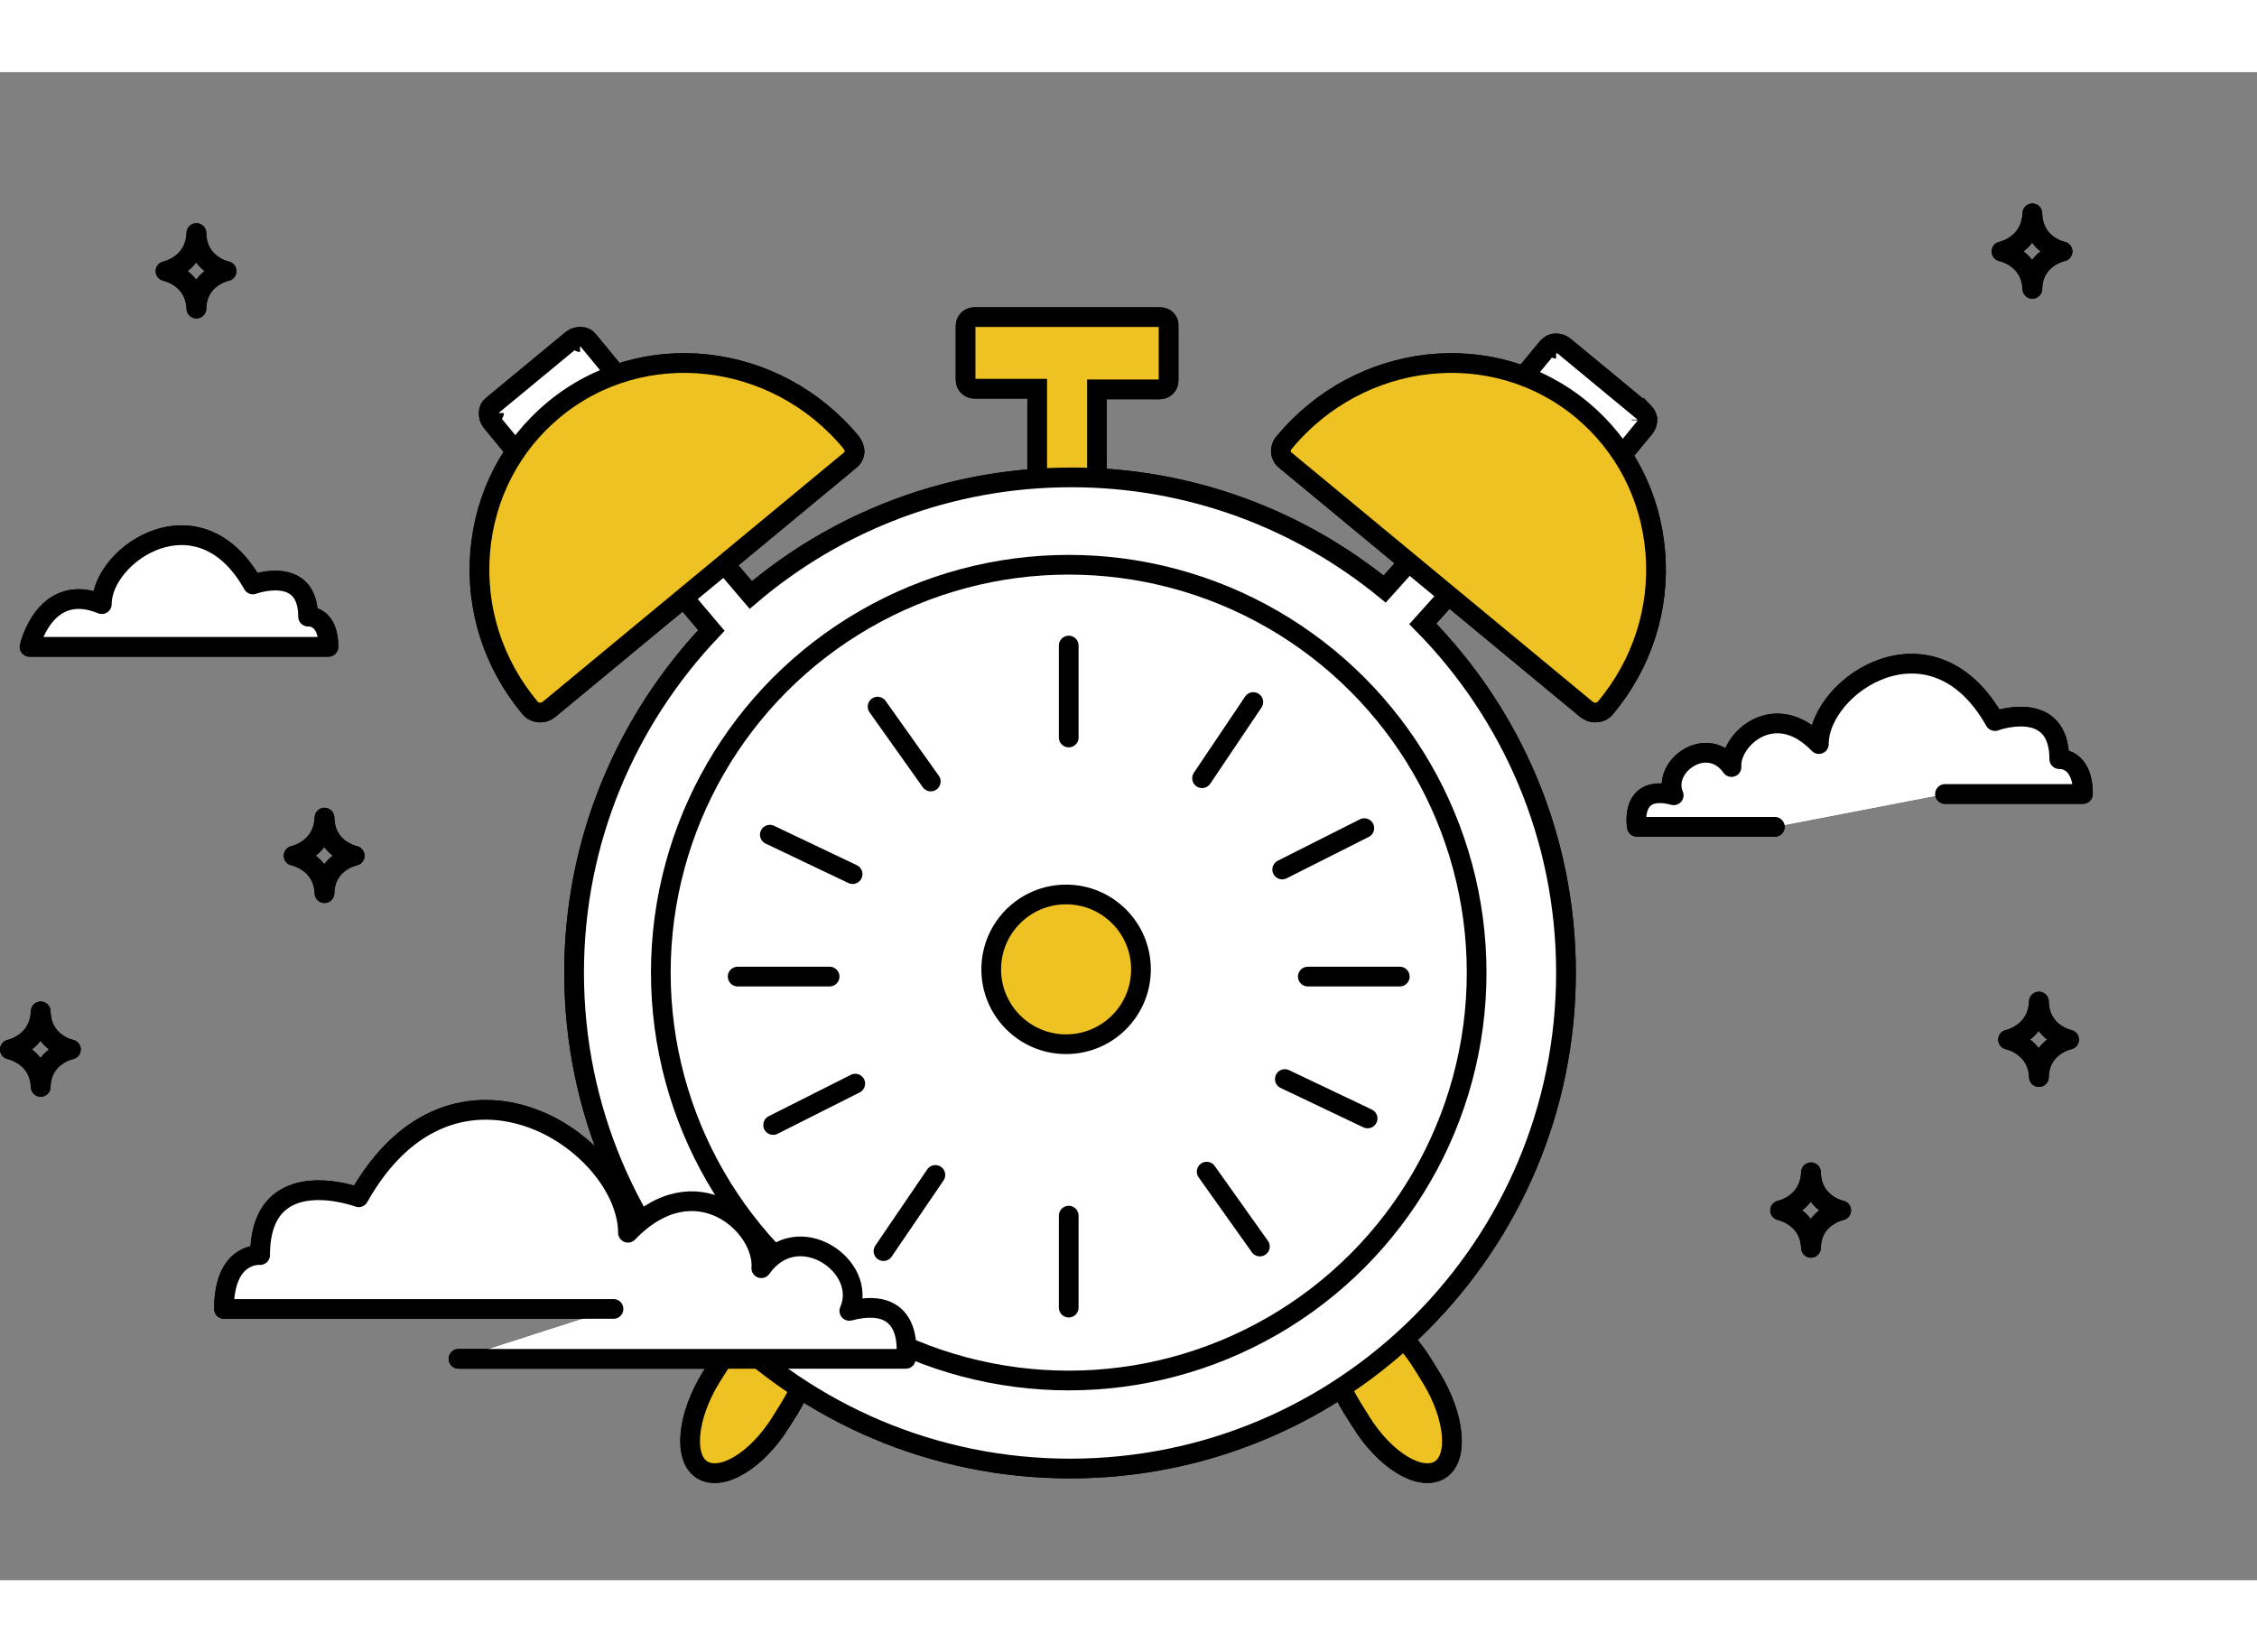 <svg xmlns="http://www.w3.org/2000/svg" width="313.6" height="229.6" viewBox="0 -20 343.6 229.6"><rect x="0" y="-20" width="343.6" height="229.6" fill="#808080" stroke="none"/><g fill="none" stroke="#000" stroke-width="3" stroke-linecap="round" stroke-linejoin="round" stroke-miterlimit="10"><path d="M271 153.3s4.5-.9 4.7-5.8M280.3 153.3s-4.5-.9-4.6-5.8M280.3 153.3s-4.5.9-4.6 5.7M271 153.3s4.5.9 4.7 5.7"/></g><g fill="none" stroke="#000" stroke-width="3" stroke-linecap="round" stroke-linejoin="round" stroke-miterlimit="10"><path d="M1.5 128.8s4.5-.9 4.7-5.8M10.8 128.8s-4.5-.9-4.6-5.8M10.8 128.8s-4.5.9-4.6 5.7M1.5 128.8s4.5.9 4.7 5.7"/></g><g fill="none" stroke="#000" stroke-width="3" stroke-linecap="round" stroke-linejoin="round" stroke-miterlimit="10"><path d="M25.2 10.3s4.5-.9 4.7-5.8M34.5 10.3s-4.5-.9-4.6-5.8M34.5 10.3s-4.5.9-4.6 5.7M25.2 10.3s4.5.9 4.7 5.7"/></g><g fill="none" stroke="#000" stroke-width="3" stroke-linecap="round" stroke-linejoin="round" stroke-miterlimit="10"><path d="M304.7 7.3s4.5-.9 4.7-5.8M314 7.3s-4.5-.9-4.6-5.8M314 7.3s-4.5.9-4.6 5.7M304.7 7.3s4.5.9 4.7 5.7"/></g><g fill="none" stroke="#000" stroke-width="3" stroke-linecap="round" stroke-linejoin="round" stroke-miterlimit="10"><path d="M305.7 127.3s4.5-.9 4.7-5.8M315 127.3s-4.5-.9-4.6-5.8M315 127.3s-4.5.9-4.6 5.7M305.7 127.3s4.5.9 4.7 5.7"/></g><g fill="none" stroke="#000" stroke-width="3" stroke-linecap="round" stroke-linejoin="round" stroke-miterlimit="10"><path d="M44.7 99.3s4.5-.9 4.7-5.8M54 99.3s-4.5-.9-4.6-5.8M54 99.3s-4.5.9-4.6 5.7M44.7 99.3s4.5.9 4.7 5.7"/></g><g stroke="#000" stroke-width="3" stroke-miterlimit="10"><path fill="#EFC223" d="M176.6 17.3h-28.3c-.7 0-1.3.6-1.3 1.3v8.3c0 .7.6 1.3 1.3 1.3h9.6v13.5c0 .6.5 1.1 1.1 1.1h6.9c.6 0 1.1-.5 1.1-1.1V28.3h9.6c.7 0 1.3-.6 1.3-1.3v-8.3c.1-.8-.5-1.4-1.3-1.4z"/><g fill="#EFC223"><path d="M118.9 185.5c-3.7 5.9-9 9.1-12 7.3-2.9-1.8-2.3-8.1 1.3-14 3.7-5.9 5.5-8.9 10.9-5.5 5.3 3.3 3.5 6.3-.2 12.2zM207.2 185.5c3.7 5.9 9 9.1 12 7.3 2.9-1.8 2.3-8.1-1.3-14s-5.5-8.9-10.9-5.5-3.5 6.3.2 12.2z"/></g><path fill="#FFF" d="M250.2 31.7l-12.1-10c-.4-.3-.8-.4-1.3-.4s-.9.3-1.2.6l-6.1 7.4c-.3.4-.4.8-.4 1.3s.3.9.6 1.2l3 2.5-21.9 24.4c-13-10.6-29.6-17-47.7-17-18.6 0-35.6 6.7-48.8 17.9l-22.2-26 3.4-2.8c.4-.3.6-.7.6-1.2s-.1-.9-.4-1.3l-6.1-7.4c-.3-.4-.7-.6-1.2-.6s-.9.1-1.3.4L75 30.7c-.4.3-.6.7-.6 1.2s.1.9.4 1.3l6.1 7.4c.3.4.7.6 1.2.6h.2c.4 0 .8-.1 1.1-.4l2.6-2.1L108.3 65c-12.9 13.6-20.9 31.9-20.9 52.1 0 41.7 33.8 75.5 75.5 75.5s75.5-33.8 75.5-75.5c0-20.7-8.3-39.4-21.8-53.1l22.2-24.7 3 2.4c.3.3.7.4 1.1.4h.2c.5 0 .9-.3 1.2-.6l6.1-7.4c.3-.4.4-.8.4-1.3-.1-.4-.3-.8-.6-1.1zm-155-2.1v-.1.1c0-.1 0-.1 0 0zm-6.9-8.5h-.2.2c-.1 0-.1 0 0 0zM75.2 31.9v0c0 .1 0 0 0 0zm6.8 8.4h.1s0 .1-.1 0c.1.1 0 0 0 0zm154.9-18.2h-.2.2c-.1 0-.1 0 0 0zm-7 8.3v0c0 .1 0 .1 0 0zm13 10.9h.1s0 .1-.1 0c0 .1 0 0 0 0zm7-8.3v-.1.1z"/><circle fill="#FFF" cx="162.7" cy="117.1" r="62.1"/><path fill="#EFC223" d="M129.6 36.4c-11.5-13.9-31.8-16.2-45.3-5-6.5 5.4-10.5 13.1-11.2 21.7-.7 8.6 2 17 7.6 23.7.4.5 1 .7 1.6.7.5 0 .9-.2 1.3-.5l45.8-37.9c.4-.3.7-.8.7-1.4 0-.3-.2-.9-.5-1.3zM195.5 36.4c11.5-13.9 31.8-16.2 45.3-5 6.5 5.4 10.5 13.1 11.2 21.7.7 8.6-2 17-7.6 23.7-.4.5-1 .7-1.6.7-.5 0-.9-.2-1.3-.5l-45.8-37.9c-.4-.3-.7-.8-.7-1.4 0-.3.1-.9.5-1.3z"/><circle fill="#EFC223" cx="162.3" cy="116.6" r="11.4"/><path fill="#FFF" stroke-linecap="round" d="M162.7 67.3v14M162.7 154.1v14M213.1 117.7h-14M126.3 117.7h-14M208.2 139.3l-12.6-6M129.8 102.1l-12.6-6M191.8 158.8l-8.1-11.4M141.7 88l-8.1-11.4M190.8 75.9L183 87.5M142.4 147.9l-7.9 11.6M207.7 95.1l-12.5 6.3M130.2 134l-12.5 6.3"/></g><path fill="#FFF" stroke="#000" stroke-width="3" stroke-linecap="round" stroke-linejoin="round" stroke-miterlimit="10" d="M296.1 89.9h21c0-5.6-3.6-5.3-3.6-5.3 0-9.4-9.8-5.8-9.8-5.8-9.6-17-26.8-5.5-26.8 3.5-6.7-7-13.6-.7-13.3 3.5-3.6-5.1-10.7-.2-8.8 4.3-6.8-1.8-5.6 4.8-5.6 4.8h21"/><path fill="#FFF" stroke="#000" stroke-width="3" stroke-linejoin="round" stroke-miterlimit="10" d="M15.5 61c0-7.7 14.8-17.6 23-3 0 0 8.4-3.1 8.4 4.9 0 0 3.1-.3 3.1 4.6H4.5s2.3-10.1 11-6.5z"/><path fill="#FFF" stroke="#000" stroke-width="3" stroke-linecap="round" stroke-linejoin="round" stroke-miterlimit="10" d="M69.8 175.9h68.1s1.7-10-8.6-7.3c3-6.8-7.9-14.3-13.4-6.5.5-6.5-10-16.1-20.3-5.4-.1-13.8-26.4-31.3-41-5.4 0 0-15-5.6-15 8.8 0 0-5.5-.5-5.5 8.2h59.3"/><g fill="none" stroke="#000" stroke-width="3" stroke-linecap="round" stroke-linejoin="round" stroke-miterlimit="10"><path d="M271 153.3s4.5-.9 4.7-5.8M280.3 153.3s-4.5-.9-4.6-5.8M280.3 153.3s-4.5.9-4.6 5.7M271 153.3s4.5.9 4.7 5.7"/></g><g fill="none" stroke="#000" stroke-width="3" stroke-linecap="round" stroke-linejoin="round" stroke-miterlimit="10"><path d="M1.5 128.8s4.5-.9 4.7-5.8M10.8 128.8s-4.5-.9-4.6-5.8M10.8 128.8s-4.5.9-4.6 5.7M1.5 128.8s4.5.9 4.7 5.7"/></g><g fill="none" stroke="#000" stroke-width="3" stroke-linecap="round" stroke-linejoin="round" stroke-miterlimit="10"><path d="M25.2 10.3s4.5-.9 4.7-5.8M34.5 10.3s-4.5-.9-4.6-5.8M34.5 10.3s-4.5.9-4.6 5.7M25.2 10.3s4.5.9 4.7 5.7"/></g><g fill="none" stroke="#000" stroke-width="3" stroke-linecap="round" stroke-linejoin="round" stroke-miterlimit="10"><path d="M304.7 7.3s4.5-.9 4.7-5.8M314 7.3s-4.5-.9-4.6-5.8M314 7.3s-4.5.9-4.6 5.7M304.7 7.3s4.5.9 4.7 5.7"/></g><g fill="none" stroke="#000" stroke-width="3" stroke-linecap="round" stroke-linejoin="round" stroke-miterlimit="10"><path d="M305.7 127.3s4.5-.9 4.7-5.8M315 127.3s-4.5-.9-4.6-5.8M315 127.3s-4.5.9-4.6 5.7M305.7 127.3s4.5.9 4.7 5.7"/></g><g fill="none" stroke="#000" stroke-width="3" stroke-linecap="round" stroke-linejoin="round" stroke-miterlimit="10"><path d="M44.7 99.3s4.5-.9 4.7-5.8M54 99.3s-4.5-.9-4.6-5.8M54 99.3s-4.5.9-4.6 5.7M44.7 99.3s4.5.9 4.7 5.7"/></g><g stroke="#000" stroke-width="3" stroke-miterlimit="10"><path fill="#EFC223" d="M176.6 17.3h-28.3c-.7 0-1.3.6-1.3 1.3v8.3c0 .7.6 1.3 1.3 1.3h9.6v13.5c0 .6.5 1.1 1.1 1.1h6.9c.6 0 1.1-.5 1.1-1.1V28.3h9.6c.7 0 1.3-.6 1.3-1.3v-8.3c.1-.8-.5-1.4-1.3-1.4z"/><g fill="#EFC223"><path d="M118.9 185.5c-3.7 5.9-9 9.1-12 7.3-2.9-1.8-2.3-8.1 1.3-14 3.7-5.9 5.5-8.9 10.9-5.5 5.3 3.3 3.5 6.3-.2 12.2zM207.2 185.5c3.7 5.9 9 9.1 12 7.3 2.9-1.8 2.3-8.1-1.3-14s-5.5-8.9-10.9-5.5-3.5 6.3.2 12.2z"/></g><path fill="#FFF" d="M250.2 31.7l-12.1-10c-.4-.3-.8-.4-1.3-.4s-.9.3-1.2.6l-6.1 7.4c-.3.4-.4.8-.4 1.3s.3.9.6 1.2l3 2.5-21.9 24.4c-13-10.6-29.6-17-47.7-17-18.6 0-35.6 6.7-48.8 17.9l-22.2-26 3.4-2.8c.4-.3.6-.7.6-1.2s-.1-.9-.4-1.3l-6.1-7.4c-.3-.4-.7-.6-1.2-.6s-.9.1-1.3.4L75 30.7c-.4.3-.6.7-.6 1.2s.1.9.4 1.3l6.1 7.4c.3.4.7.6 1.2.6h.2c.4 0 .8-.1 1.1-.4l2.6-2.1L108.3 65c-12.9 13.6-20.9 31.9-20.9 52.1 0 41.7 33.8 75.5 75.5 75.5s75.5-33.8 75.5-75.5c0-20.7-8.3-39.4-21.8-53.1l22.2-24.7 3 2.4c.3.3.7.4 1.1.4h.2c.5 0 .9-.3 1.2-.6l6.1-7.4c.3-.4.4-.8.4-1.3-.1-.4-.3-.8-.6-1.1zm-155-2.1v-.1.1c0-.1 0-.1 0 0zm-6.9-8.5h-.2.2c-.1 0-.1 0 0 0zM75.2 31.9v0c0 .1 0 0 0 0zm6.8 8.4h.1s0 .1-.1 0c.1.1 0 0 0 0zm154.9-18.2h-.2.2c-.1 0-.1 0 0 0zm-7 8.3v0c0 .1 0 .1 0 0zm13 10.9h.1s0 .1-.1 0c0 .1 0 0 0 0zm7-8.3v-.1.1z"/><circle fill="#FFF" cx="162.7" cy="117.1" r="62.1"/><path fill="#EFC223" d="M129.6 36.4c-11.5-13.9-31.8-16.2-45.3-5-6.5 5.4-10.5 13.1-11.2 21.7-.7 8.6 2 17 7.6 23.7.4.5 1 .7 1.6.7.5 0 .9-.2 1.3-.5l45.8-37.9c.4-.3.7-.8.7-1.4 0-.3-.2-.9-.5-1.3zM195.5 36.4c11.5-13.9 31.8-16.2 45.3-5 6.5 5.4 10.5 13.1 11.2 21.7.7 8.6-2 17-7.6 23.7-.4.5-1 .7-1.6.7-.5 0-.9-.2-1.3-.5l-45.8-37.9c-.4-.3-.7-.8-.7-1.4 0-.3.1-.9.5-1.3z"/><circle fill="#EFC223" cx="162.3" cy="116.6" r="11.4"/><path fill="#FFF" stroke-linecap="round" d="M162.7 67.3v14M162.7 154.1v14M213.1 117.7h-14M126.3 117.7h-14M208.2 139.3l-12.6-6M129.8 102.1l-12.6-6M191.8 158.8l-8.1-11.4M141.7 88l-8.1-11.4M190.8 75.9L183 87.5M142.4 147.9l-7.9 11.6M207.7 95.1l-12.5 6.3M130.2 134l-12.5 6.3"/></g><path fill="#FFF" stroke="#000" stroke-width="3" stroke-linecap="round" stroke-linejoin="round" stroke-miterlimit="10" d="M296.1 89.9h21c0-5.6-3.6-5.3-3.6-5.3 0-9.4-9.8-5.8-9.8-5.8-9.6-17-26.8-5.5-26.8 3.5-6.7-7-13.6-.7-13.3 3.5-3.6-5.1-10.7-.2-8.8 4.3-6.8-1.8-5.6 4.8-5.6 4.8h21"/><path fill="#FFF" stroke="#000" stroke-width="3" stroke-linejoin="round" stroke-miterlimit="10" d="M15.5 61c0-7.7 14.8-17.6 23-3 0 0 8.4-3.1 8.4 4.9 0 0 3.1-.3 3.1 4.6H4.5s2.3-10.1 11-6.5z"/><path fill="#FFF" stroke="#000" stroke-width="3" stroke-linecap="round" stroke-linejoin="round" stroke-miterlimit="10" d="M69.8 175.9h68.1s1.7-10-8.6-7.3c3-6.8-7.9-14.3-13.4-6.5.5-6.5-10-16.1-20.3-5.4-.1-13.8-26.4-31.3-41-5.4 0 0-15-5.6-15 8.8 0 0-5.5-.5-5.5 8.2h59.3"/></svg>